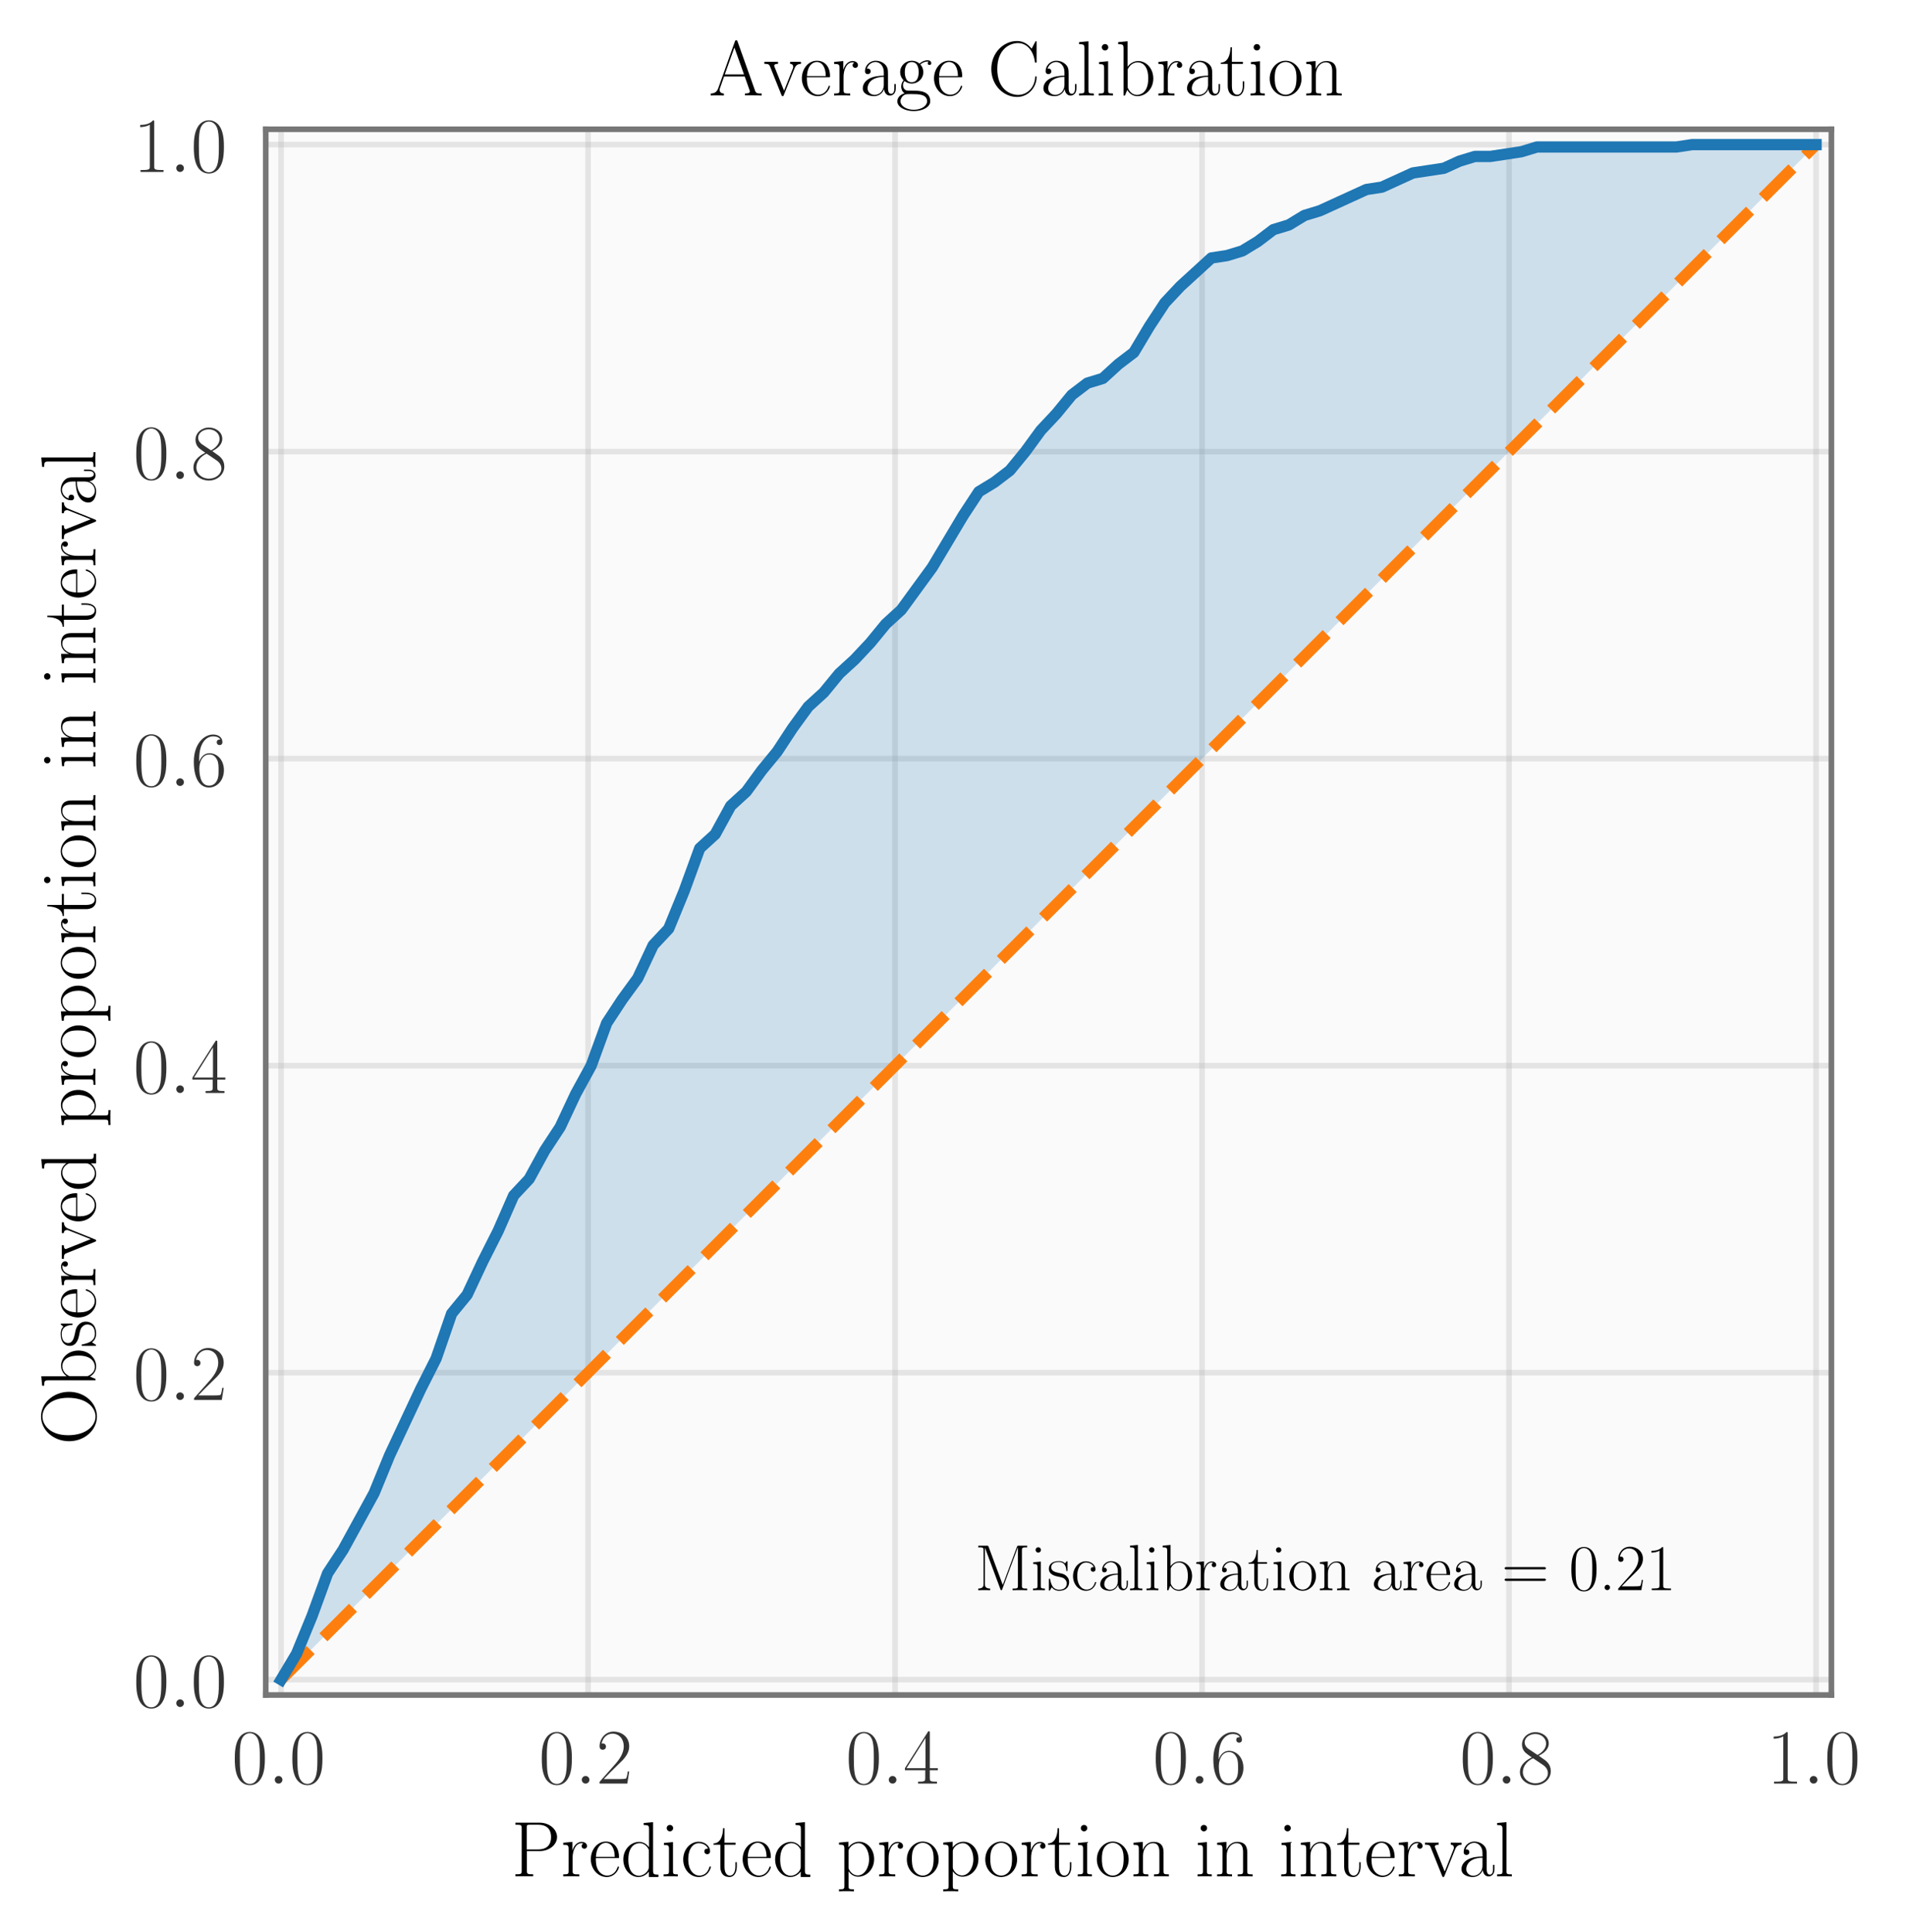 <?xml version="1.0" encoding="utf-8" standalone="no"?>
<!DOCTYPE svg PUBLIC "-//W3C//DTD SVG 1.1//EN"
  "http://www.w3.org/Graphics/SVG/1.1/DTD/svg11.dtd">
<!-- Created with matplotlib (https://matplotlib.org/) -->
<svg height="342.082pt" version="1.1" viewBox="0 0 337.456 342.082" width="337.456pt" xmlns="http://www.w3.org/2000/svg" xmlns:xlink="http://www.w3.org/1999/xlink">
 <defs>
  <style type="text/css">*{stroke-linecap:butt;stroke-linejoin:round;}</style>
 </defs>
 <g id="figure_1">
  <g id="patch_1">
   <path d="M 0 342.082 
L 337.456 342.082 
L 337.456 0 
L 0 0 
z
" style="fill:#ffffff;"/>
  </g>
  <g id="axes_1">
   <g id="patch_2">
    <path d="M 47.048 300.086 
L 324.248 300.086 
L 324.248 22.886 
L 47.048 22.886 
z
" style="fill:#fafafa;"/>
   </g>
   <g id="matplotlib.axis_1">
    <g id="xtick_1">
     <g id="line2d_1">
      <path clip-path="url(#p8536f4f08e)" d="M 49.766 300.086 
L 49.766 22.886 
" style="fill:none;stroke:#b0b0b0;stroke-linecap:square;stroke-opacity:0.3;"/>
     </g>
     <g id="line2d_2"/>
     <g id="text_1">
      <!-- $\mathdefault{0.0}$ -->
      <g style="fill:#333333;" transform="translate(41.041 315.772)scale(0.14 -0.14)">
       <defs>
        <path d="M 42 31.641 
C 42 37.75 41.906 48.125 37.703 56.109 
C 34 63.109 28.094 65.594 22.906 65.594 
C 18.094 65.594 12 63.406 8.203 56.203 
C 4.203 48.719 3.797 39.438 3.797 31.641 
C 3.797 25.953 3.906 17.281 7 9.672 
C 11.297 -0.609 19 -2 22.906 -2 
C 27.5 -2 34.5 -0.109 38.594 9.375 
C 41.594 16.281 42 24.359 42 31.641 
z
M 22.906 -0.406 
C 16.5 -0.406 12.703 5.078 11.297 12.688 
C 10.203 18.562 10.203 27.156 10.203 32.75 
C 10.203 40.438 10.203 46.828 11.5 52.922 
C 13.406 61.391 19 64 22.906 64 
C 27 64 32.297 61.297 34.203 53.125 
C 35.5 47.438 35.594 40.734 35.594 32.75 
C 35.594 26.25 35.594 18.266 34.406 12.375 
C 32.297 1.484 26.406 -0.406 22.906 -0.406 
z
" id="CMR17-48"/>
        <path d="M 18.406 4.797 
C 18.406 7.688 16 9.672 13.594 9.672 
C 10.703 9.672 8.703 7.281 8.703 4.891 
C 8.703 2 11.094 0 13.5 0 
C 16.406 0 18.406 2.391 18.406 4.797 
z
" id="CMMI12-58"/>
       </defs>
       <use transform="scale(0.996)" xlink:href="#CMR17-48"/>
       <use transform="translate(45.69 0)scale(0.996)" xlink:href="#CMMI12-58"/>
       <use transform="translate(72.788 0)scale(0.996)" xlink:href="#CMR17-48"/>
      </g>
     </g>
    </g>
    <g id="xtick_2">
     <g id="line2d_3">
      <path clip-path="url(#p8536f4f08e)" d="M 104.119 300.086 
L 104.119 22.886 
" style="fill:none;stroke:#b0b0b0;stroke-linecap:square;stroke-opacity:0.3;"/>
     </g>
     <g id="line2d_4"/>
     <g id="text_2">
      <!-- $\mathdefault{0.2}$ -->
      <g style="fill:#333333;" transform="translate(95.394 315.772)scale(0.14 -0.14)">
       <defs>
        <path d="M 41.703 15.453 
L 39.906 15.453 
C 38.906 8.375 38.094 7.172 37.703 6.562 
C 37.203 5.766 30 5.766 28.594 5.766 
L 9.406 5.766 
C 13 9.672 20 16.75 28.5 24.953 
C 34.594 30.734 41.703 37.531 41.703 47.422 
C 41.703 59.219 32.297 66 21.797 66 
C 10.797 66 4.094 56.312 4.094 47.344 
C 4.094 43.438 7 42.938 8.203 42.938 
C 9.203 42.938 12.203 43.547 12.203 47.031 
C 12.203 50.109 9.594 51 8.203 51 
C 7.594 51 7 50.906 6.594 50.703 
C 8.5 59.219 14.297 63.406 20.406 63.406 
C 29.094 63.406 34.797 56.516 34.797 47.422 
C 34.797 38.734 29.703 31.25 24 24.75 
L 4.094 2.281 
L 4.094 0 
L 39.297 0 
z
" id="CMR17-50"/>
       </defs>
       <use transform="scale(0.996)" xlink:href="#CMR17-48"/>
       <use transform="translate(45.69 0)scale(0.996)" xlink:href="#CMMI12-58"/>
       <use transform="translate(72.788 0)scale(0.996)" xlink:href="#CMR17-50"/>
      </g>
     </g>
    </g>
    <g id="xtick_3">
     <g id="line2d_5">
      <path clip-path="url(#p8536f4f08e)" d="M 158.472 300.086 
L 158.472 22.886 
" style="fill:none;stroke:#b0b0b0;stroke-linecap:square;stroke-opacity:0.3;"/>
     </g>
     <g id="line2d_6"/>
     <g id="text_3">
      <!-- $\mathdefault{0.4}$ -->
      <g style="fill:#333333;" transform="translate(149.747 315.772)scale(0.14 -0.14)">
       <defs>
        <path d="M 33.594 64.406 
C 33.594 66.5 33.5 66.5 31.703 66.5 
L 2 19.594 
L 2 17 
L 27.797 17 
L 27.797 7.141 
C 27.797 3.5 27.594 2.5 20.594 2.5 
L 18.703 2.5 
L 18.703 0 
C 21.906 0 27.297 0 30.703 0 
C 34.094 0 39.5 0 42.703 0 
L 42.703 2.5 
L 40.797 2.5 
C 33.797 2.5 33.594 3.5 33.594 7.141 
L 33.594 17 
L 43.797 17 
L 43.797 19.594 
L 33.594 19.594 
z
M 28.094 57.859 
L 28.094 19.594 
L 4 19.594 
z
" id="CMR17-52"/>
       </defs>
       <use transform="scale(0.996)" xlink:href="#CMR17-48"/>
       <use transform="translate(45.69 0)scale(0.996)" xlink:href="#CMMI12-58"/>
       <use transform="translate(72.788 0)scale(0.996)" xlink:href="#CMR17-52"/>
      </g>
     </g>
    </g>
    <g id="xtick_4">
     <g id="line2d_7">
      <path clip-path="url(#p8536f4f08e)" d="M 212.825 300.086 
L 212.825 22.886 
" style="fill:none;stroke:#b0b0b0;stroke-linecap:square;stroke-opacity:0.3;"/>
     </g>
     <g id="line2d_8"/>
     <g id="text_4">
      <!-- $\mathdefault{0.6}$ -->
      <g style="fill:#333333;" transform="translate(204.1 315.772)scale(0.14 -0.14)">
       <defs>
        <path d="M 10.594 34 
C 10.594 57.656 21.797 63 28.297 63 
C 30.406 63 35.5 62.641 37.5 59 
C 35.906 59 32.906 59 32.906 55.516 
C 32.906 52.828 35.094 51.922 36.5 51.922 
C 37.406 51.922 40.094 52.312 40.094 55.625 
C 40.094 61.781 35.094 65.297 28.203 65.297 
C 16.297 65.297 3.797 52.969 3.797 31 
C 3.797 3.953 15.094 -2 23.094 -2 
C 32.797 -2 42 6.672 42 20.047 
C 42 32.516 33.906 41.594 23.703 41.594 
C 17.594 41.594 13.094 37.609 10.594 30.625 
z
M 23.094 0.391 
C 10.797 0.391 10.797 18.75 10.797 22.438 
C 10.797 29.625 14.203 40 23.5 40 
C 25.203 40 30.094 40 33.406 33.125 
C 35.203 29.219 35.203 25.141 35.203 20.141 
C 35.203 14.75 35.203 10.781 33.094 6.781 
C 30.906 2.672 27.703 0.391 23.094 0.391 
z
" id="CMR17-54"/>
       </defs>
       <use transform="scale(0.996)" xlink:href="#CMR17-48"/>
       <use transform="translate(45.69 0)scale(0.996)" xlink:href="#CMMI12-58"/>
       <use transform="translate(72.788 0)scale(0.996)" xlink:href="#CMR17-54"/>
      </g>
     </g>
    </g>
    <g id="xtick_5">
     <g id="line2d_9">
      <path clip-path="url(#p8536f4f08e)" d="M 267.178 300.086 
L 267.178 22.886 
" style="fill:none;stroke:#b0b0b0;stroke-linecap:square;stroke-opacity:0.3;"/>
     </g>
     <g id="line2d_10"/>
     <g id="text_5">
      <!-- $\mathdefault{0.8}$ -->
      <g style="fill:#333333;" transform="translate(258.453 315.772)scale(0.14 -0.14)">
       <defs>
        <path d="M 27.203 35.375 
C 33.5 38.547 39.906 43.328 39.906 50.984 
C 39.906 60.016 31.094 65.297 23 65.297 
C 13.906 65.297 5.906 58.734 5.906 49.688 
C 5.906 47.203 6.5 42.922 10.406 39.141 
C 11.406 38.156 15.594 35.172 18.297 33.281 
C 13.797 30.984 3.297 25.531 3.297 14.594 
C 3.297 4.359 13.094 -2 22.797 -2 
C 33.5 -2 42.5 5.656 42.5 15.781 
C 42.5 24.844 36.406 29.016 32.406 31.703 
z
M 14.094 44.094 
C 13.297 44.594 9.297 47.672 9.297 52.359 
C 9.297 58.422 15.594 63 22.797 63 
C 30.703 63 36.5 57.438 36.5 50.969 
C 36.5 41.703 26.094 36.422 25.594 36.422 
C 25.5 36.422 25.406 36.422 24.594 37.031 
z
M 32.5 23.734 
C 34 22.641 38.797 19.375 38.797 13.297 
C 38.797 5.953 31.406 0.391 23 0.391 
C 13.906 0.391 7 6.844 7 14.688 
C 7 22.547 13.094 29.094 20 32.188 
z
" id="CMR17-56"/>
       </defs>
       <use transform="scale(0.996)" xlink:href="#CMR17-48"/>
       <use transform="translate(45.69 0)scale(0.996)" xlink:href="#CMMI12-58"/>
       <use transform="translate(72.788 0)scale(0.996)" xlink:href="#CMR17-56"/>
      </g>
     </g>
    </g>
    <g id="xtick_6">
     <g id="line2d_11">
      <path clip-path="url(#p8536f4f08e)" d="M 321.531 300.086 
L 321.531 22.886 
" style="fill:none;stroke:#b0b0b0;stroke-linecap:square;stroke-opacity:0.3;"/>
     </g>
     <g id="line2d_12"/>
     <g id="text_6">
      <!-- $\mathdefault{1.0}$ -->
      <g style="fill:#333333;" transform="translate(312.806 315.772)scale(0.14 -0.14)">
       <defs>
        <path d="M 26.594 63.406 
C 26.594 65.5 26.5 65.5 25.094 65.5 
C 21.203 61.188 15.297 59.797 9.703 59.797 
C 9.406 59.797 8.906 59.797 8.797 59.5 
C 8.703 59.297 8.703 59.094 8.703 57 
C 11.797 57 17 57.594 21 59.984 
L 21 7.203 
C 21 3.688 20.797 2.5 12.203 2.5 
L 9.203 2.5 
L 9.203 0 
C 14 0 19 0 23.797 0 
C 28.594 0 33.594 0 38.406 0 
L 38.406 2.5 
L 35.406 2.5 
C 26.797 2.5 26.594 3.594 26.594 7.156 
z
" id="CMR17-49"/>
       </defs>
       <use transform="scale(0.996)" xlink:href="#CMR17-49"/>
       <use transform="translate(45.69 0)scale(0.996)" xlink:href="#CMMI12-58"/>
       <use transform="translate(72.788 0)scale(0.996)" xlink:href="#CMR17-48"/>
      </g>
     </g>
    </g>
    <g id="text_7">
     <!-- Predicted proportion in interval -->
     <g transform="translate(90.525 332.17)scale(0.14 -0.14)">
      <defs>
       <path d="M 19.797 31.906 
L 35.797 31.906 
C 48.703 31.906 58.094 40.281 58.094 49.75 
C 58.094 59.234 48.906 68 35.797 68 
L 5.203 68 
L 5.203 65.406 
C 12.094 65.406 13.203 65.406 13.203 60.922 
L 13.203 6.969 
C 13.203 2.5 12.094 2.5 5.203 2.5 
L 5.203 0 
C 8.094 0 13.406 0 16.5 0 
C 19.594 0 24.906 0 27.797 0 
L 27.797 2.5 
C 20.906 2.5 19.797 2.5 19.797 6.969 
z
M 19.594 34 
L 19.594 61.531 
C 19.594 64.922 19.797 65.406 23.797 65.406 
L 33.906 65.406 
C 46.797 65.406 50.5 58.031 50.5 49.75 
C 50.5 40.688 46.094 34 33.906 34 
z
" id="CMR17-80"/>
       <path d="M 15 23.391 
C 15 33 19.094 42 26.594 42 
C 27.297 42 28 41.906 28.703 41.594 
C 28.703 41.594 26.5 40.891 26.5 38.312 
C 26.5 35.906 28.406 34.906 29.906 34.906 
C 31.094 34.906 33.297 35.609 33.297 38.406 
C 33.297 41.609 30.094 43.594 26.703 43.594 
C 19.094 43.594 15.797 36.203 14.797 32.703 
L 14.703 32.703 
L 14.703 43.594 
L 3.094 42.5 
L 3.094 39.906 
C 9 39.906 9.906 39.297 9.906 34.5 
L 9.906 6.688 
C 9.906 2.875 9.5 2.391 3.094 2.391 
L 3.094 -0.203 
C 5.5 0 10.094 0 12.703 0 
C 15.594 0 20.703 0 23.406 -0.203 
L 23.406 2.391 
C 16.203 2.391 15 2.391 15 6.875 
z
" id="CMR17-114"/>
       <path d="M 38.094 23 
C 38.5 23.406 38.5 23.609 38.5 24.625 
C 38.5 34.969 33.094 44 21.703 44 
C 11.094 44 2.703 33.891 2.703 21.609 
C 2.703 8.609 12.203 -1 22.797 -1 
C 34 -1 38.406 9.484 38.406 11.562 
C 38.406 12.25 37.797 12.25 37.594 12.25 
C 36.906 12.25 36.797 12.047 36.406 10.875 
C 34.203 4.141 28.703 0.797 23.5 0.797 
C 19.203 0.797 14.906 3.172 12.203 7.5 
C 9.094 12.547 9.094 18.375 9.094 23 
z
M 9.203 24.5 
C 9.906 39.141 17.594 42.406 21.594 42.406 
C 28.406 42.406 33 35.891 33.094 24.5 
z
" id="CMR17-101"/>
       <path d="M 29.203 67.594 
L 29.203 65 
C 35.094 65 36 64.406 36 59.688 
L 36 36.641 
C 35.594 37.141 31.5 43.594 23.406 43.594 
C 13.203 43.594 3.297 34.5 3.297 21.312 
C 3.297 8.203 12.594 -1 22.406 -1 
C 30.906 -1 35.297 5.266 35.797 5.938 
L 35.797 -0.984 
L 47.906 -0.984 
L 47.906 2 
C 42 2 41.094 2.594 41.094 7.391 
L 41.094 68.688 
z
M 35.797 11.797 
C 35.797 8.797 34 6.094 31.703 4.094 
C 28.297 1.094 24.906 0.594 23 0.594 
C 20.094 0.594 9.703 2.094 9.703 21.188 
C 9.703 40.812 21.297 42 23.906 42 
C 28.5 42 32.203 39.406 34.5 35.797 
C 35.797 33.703 35.797 33.406 35.797 31.609 
z
" id="CMR17-100"/>
       <path d="M 15.5 61.078 
C 15.5 63.266 13.703 65.156 11.406 65.156 
C 9.203 65.156 7.297 63.375 7.297 61.078 
C 7.297 58.891 9.094 57 11.406 57 
C 13.594 57 15.5 58.797 15.5 61.078 
z
M 3.797 42.281 
L 3.797 39.703 
C 9.406 39.703 10.203 39.094 10.203 34.328 
L 10.203 6.672 
C 10.203 2.875 9.797 2.391 3.406 2.391 
L 3.406 -0.203 
C 5.797 0 10.094 0 12.594 0 
C 15 0 19.094 0 21.406 -0.203 
L 21.406 2.391 
C 15.5 2.391 15.297 2.984 15.297 6.562 
L 15.297 43.375 
z
" id="CMR17-105"/>
       <path d="M 34.906 35 
C 33 35 30.203 35 30.203 31.516 
C 30.203 28.719 32.5 27.922 33.797 27.922 
C 34.5 27.922 37.406 28.234 37.406 31.625 
C 37.406 38.547 30.594 43.797 22.906 43.797 
C 12.297 43.797 3.297 34.031 3.297 21.297 
C 3.297 8.062 12.703 -1 22.906 -1 
C 35.297 -1 38.406 10.578 38.406 11.688 
C 38.406 12.094 38.297 12.391 37.594 12.391 
C 36.906 12.391 36.797 12.297 36.406 10.984 
C 33.797 2.812 28.094 0.797 23.797 0.797 
C 17.406 0.797 9.703 6.672 9.703 21.391 
C 9.703 36.531 17.094 42 23 42 
C 26.906 42 32.703 40.203 34.906 35 
z
" id="CMR17-99"/>
       <path d="M 15.094 40 
L 29.094 40 
L 29.094 42.578 
L 15.094 42.578 
L 15.094 61 
L 13.297 61 
C 13.094 50.703 9.594 41.688 1.094 41.688 
L 1.094 40 
L 9.797 40 
L 9.797 12.047 
C 9.797 10.156 9.797 -1 21.406 -1 
C 27.297 -1 30.703 4.781 30.703 12.141 
L 30.703 17.812 
L 28.906 17.812 
L 28.906 12.234 
C 28.906 5.375 26.203 0.797 22 0.797 
C 19.094 0.797 15.094 2.781 15.094 11.844 
z
" id="CMR17-116"/>
       <path d="M 22 -16.609 
C 15.594 -16.609 15.203 -16.203 15.203 -12.328 
L 15.203 6.281 
C 18.094 2.094 22.297 -0.594 27.594 -0.594 
C 37.594 -0.594 47.703 8.172 47.703 21.688 
C 47.703 34.234 39 43.781 28.703 43.781 
C 22.703 43.781 17.797 40.5 15 36.531 
L 15 43.781 
L 3.094 42.688 
L 3.094 40.109 
C 9 40.109 9.906 39.5 9.906 34.734 
L 9.906 -12.328 
C 9.906 -16.109 9.5 -16.609 3.094 -16.609 
L 3.094 -19.188 
C 5.5 -19 9.906 -19 12.5 -19 
C 15.094 -19 19.594 -19 22 -19.188 
z
M 15.203 31.438 
C 15.203 32.844 15.203 34.922 19.094 38.609 
C 19.594 39.016 23 42 28 42 
C 35.297 42 41.297 32.938 41.297 21.594 
C 41.297 10.25 34.906 1 27 1 
C 23.406 1 19.5 2.688 16.5 7.375 
C 15.203 9.562 15.203 10.156 15.203 11.75 
z
" id="CMR17-112"/>
       <path d="M 43.094 21.188 
C 43.094 34 33.797 44 22.906 44 
C 12 44 2.703 34 2.703 21.188 
C 2.703 8.609 12 -1 22.906 -1 
C 33.797 -1 43.094 8.609 43.094 21.188 
z
M 22.906 0.797 
C 18.203 0.797 14.203 3.594 11.906 7.5 
C 9.406 11.984 9.094 17.594 9.094 22 
C 9.094 26.203 9.297 31.406 11.906 35.906 
C 13.906 39.203 17.797 42.406 22.906 42.406 
C 27.406 42.406 31.203 39.906 33.594 36.406 
C 36.703 31.703 36.703 25.109 36.703 22 
C 36.703 18.094 36.5 12.109 33.797 7.297 
C 31 2.703 26.703 0.797 22.906 0.797 
z
" id="CMR17-111"/>
       <path d="M 41.5 30.203 
C 41.5 35.297 40.5 43.594 28.703 43.594 
C 20.797 43.594 16.703 37.5 15.203 33.5 
L 15.094 33.5 
L 15.094 43.594 
L 3.297 42.5 
L 3.297 39.906 
C 9.203 39.906 10.094 39.297 10.094 34.5 
L 10.094 6.688 
C 10.094 2.875 9.703 2.391 3.297 2.391 
L 3.297 -0.203 
C 5.703 0 10.094 0 12.703 0 
C 15.297 0 19.797 0 22.203 -0.203 
L 22.203 2.391 
C 15.797 2.391 15.406 2.781 15.406 6.688 
L 15.406 25.906 
C 15.406 35.109 21 42 28 42 
C 35.406 42 36.203 35.406 36.203 30.594 
L 36.203 6.688 
C 36.203 2.875 35.797 2.391 29.406 2.391 
L 29.406 -0.203 
C 31.797 0 36.203 0 38.797 0 
C 41.406 0 45.906 0 48.297 -0.203 
L 48.297 2.391 
C 41.906 2.391 41.5 2.781 41.5 6.688 
z
" id="CMR17-110"/>
       <path d="M 39.094 33.797 
C 40 36 41.594 40 47.406 40 
L 47.406 42.594 
C 45.5 42.594 43 42.594 41.094 42.594 
C 39 42.594 35.703 42.594 33.703 42.688 
L 33.703 40.094 
C 36.203 39.891 37.594 38.703 37.594 36.109 
C 37.594 35.203 37.594 35 37 33.609 
L 26 5.891 
L 14.094 35.719 
C 13.5 37.016 13.5 37.203 13.5 37.609 
C 13.5 40 16.797 40 18.297 40 
L 18.297 42.688 
C 15.906 42.594 11.5 42.594 9 42.594 
C 6.297 42.594 3.203 42.594 1 42.688 
L 1 40 
C 4.797 40 6.906 40 8.094 36.906 
L 22.594 0.688 
C 23.203 -0.797 23.297 -1 24.203 -1 
C 25.094 -1 25.203 -0.797 25.797 0.688 
z
" id="CMR17-118"/>
       <path d="M 36 25.828 
C 36 32.375 36 35.844 31.797 39.734 
C 28.094 43 23.797 44 20.406 44 
C 12.5 44 6.797 37.609 6.797 30.797 
C 6.797 27 9.797 27 10.406 27 
C 11.703 27 14 27.781 14 30.531 
C 14 33 12.094 34.078 10.406 34.078 
C 10 34.078 9.5 33.969 9.203 33.875 
C 11.297 40.5 16.703 42.406 20.203 42.406 
C 25.203 42.406 30.703 37.953 30.703 29.453 
L 30.703 25 
C 24.797 25 17.703 24.203 12.094 21.203 
C 5.797 17.703 4 12.703 4 8.906 
C 4 1.203 13 -1 18.297 -1 
C 23.797 -1 28.906 2.172 31.094 7.984 
C 31.297 3.641 34.094 -0.281 38.5 -0.281 
C 40.594 -0.281 45.906 1.094 45.906 8.859 
L 45.906 14.375 
L 44.094 14.375 
L 44.094 8.781 
C 44.094 2.781 41.406 2 40.094 2 
C 36 2 36 7.156 36 11.531 
z
M 30.703 13.594 
C 30.703 4.953 24.5 0.594 19 0.594 
C 14 0.594 10.094 4.297 10.094 8.906 
C 10.094 11.891 11.406 17.188 17.203 20.391 
C 22 23.094 27.5 23.5 30.703 23.5 
z
" id="CMR17-97"/>
       <path d="M 15.297 68.688 
L 3.406 67.594 
L 3.406 65 
C 9.297 65 10.203 64.406 10.203 59.641 
L 10.203 6.656 
C 10.203 2.875 9.797 2.391 3.406 2.391 
L 3.406 -0.203 
C 5.797 0 10.203 0 12.703 0 
C 15.297 0 19.703 0 22.094 -0.203 
L 22.094 2.391 
C 15.703 2.391 15.297 2.781 15.297 6.656 
z
" id="CMR17-108"/>
      </defs>
      <use transform="scale(0.996)" xlink:href="#CMR17-80"/>
      <use transform="translate(62.586 0)scale(0.996)" xlink:href="#CMR17-114"/>
      <use transform="translate(97.867 0)scale(0.996)" xlink:href="#CMR17-101"/>
      <use transform="translate(138.353 0)scale(0.996)" xlink:href="#CMR17-100"/>
      <use transform="translate(189.248 0)scale(0.996)" xlink:href="#CMR17-105"/>
      <use transform="translate(214.119 0)scale(0.996)" xlink:href="#CMR17-99"/>
      <use transform="translate(254.605 0)scale(0.996)" xlink:href="#CMR17-116"/>
      <use transform="translate(289.886 0)scale(0.996)" xlink:href="#CMR17-101"/>
      <use transform="translate(330.371 0)scale(0.996)" xlink:href="#CMR17-100"/>
      <use transform="translate(411.343 0)scale(0.996)" xlink:href="#CMR17-112"/>
      <use transform="translate(462.238 0)scale(0.996)" xlink:href="#CMR17-114"/>
      <use transform="translate(497.519 0)scale(0.996)" xlink:href="#CMR17-111"/>
      <use transform="translate(543.209 0)scale(0.996)" xlink:href="#CMR17-112"/>
      <use transform="translate(596.707 0)scale(0.996)" xlink:href="#CMR17-111"/>
      <use transform="translate(642.397 0)scale(0.996)" xlink:href="#CMR17-114"/>
      <use transform="translate(677.678 0)scale(0.996)" xlink:href="#CMR17-116"/>
      <use transform="translate(712.959 0)scale(0.996)" xlink:href="#CMR17-105"/>
      <use transform="translate(737.83 0)scale(0.996)" xlink:href="#CMR17-111"/>
      <use transform="translate(783.521 0)scale(0.996)" xlink:href="#CMR17-110"/>
      <use transform="translate(864.492 0)scale(0.996)" xlink:href="#CMR17-105"/>
      <use transform="translate(889.363 0)scale(0.996)" xlink:href="#CMR17-110"/>
      <use transform="translate(970.334 0)scale(0.996)" xlink:href="#CMR17-105"/>
      <use transform="translate(995.205 0)scale(0.996)" xlink:href="#CMR17-110"/>
      <use transform="translate(1043.498 0)scale(0.996)" xlink:href="#CMR17-116"/>
      <use transform="translate(1078.779 0)scale(0.996)" xlink:href="#CMR17-101"/>
      <use transform="translate(1119.265 0)scale(0.996)" xlink:href="#CMR17-114"/>
      <use transform="translate(1154.545 0)scale(0.996)" xlink:href="#CMR17-118"/>
      <use transform="translate(1197.634 0)scale(0.996)" xlink:href="#CMR17-97"/>
      <use transform="translate(1243.324 0)scale(0.996)" xlink:href="#CMR17-108"/>
     </g>
    </g>
   </g>
   <g id="matplotlib.axis_2">
    <g id="ytick_1">
     <g id="line2d_13">
      <path clip-path="url(#p8536f4f08e)" d="M 47.048 297.368 
L 324.248 297.368 
" style="fill:none;stroke:#b0b0b0;stroke-linecap:square;stroke-opacity:0.3;"/>
     </g>
     <g id="line2d_14"/>
     <g id="text_8">
      <!-- $\mathdefault{0.0}$ -->
      <g style="fill:#333333;" transform="translate(23.598 302.211)scale(0.14 -0.14)">
       <use transform="scale(0.996)" xlink:href="#CMR17-48"/>
       <use transform="translate(45.69 0)scale(0.996)" xlink:href="#CMMI12-58"/>
       <use transform="translate(72.788 0)scale(0.996)" xlink:href="#CMR17-48"/>
      </g>
     </g>
    </g>
    <g id="ytick_2">
     <g id="line2d_15">
      <path clip-path="url(#p8536f4f08e)" d="M 47.048 243.015 
L 324.248 243.015 
" style="fill:none;stroke:#b0b0b0;stroke-linecap:square;stroke-opacity:0.3;"/>
     </g>
     <g id="line2d_16"/>
     <g id="text_9">
      <!-- $\mathdefault{0.2}$ -->
      <g style="fill:#333333;" transform="translate(23.598 247.858)scale(0.14 -0.14)">
       <use transform="scale(0.996)" xlink:href="#CMR17-48"/>
       <use transform="translate(45.69 0)scale(0.996)" xlink:href="#CMMI12-58"/>
       <use transform="translate(72.788 0)scale(0.996)" xlink:href="#CMR17-50"/>
      </g>
     </g>
    </g>
    <g id="ytick_3">
     <g id="line2d_17">
      <path clip-path="url(#p8536f4f08e)" d="M 47.048 188.662 
L 324.248 188.662 
" style="fill:none;stroke:#b0b0b0;stroke-linecap:square;stroke-opacity:0.3;"/>
     </g>
     <g id="line2d_18"/>
     <g id="text_10">
      <!-- $\mathdefault{0.4}$ -->
      <g style="fill:#333333;" transform="translate(23.598 193.505)scale(0.14 -0.14)">
       <use transform="scale(0.996)" xlink:href="#CMR17-48"/>
       <use transform="translate(45.69 0)scale(0.996)" xlink:href="#CMMI12-58"/>
       <use transform="translate(72.788 0)scale(0.996)" xlink:href="#CMR17-52"/>
      </g>
     </g>
    </g>
    <g id="ytick_4">
     <g id="line2d_19">
      <path clip-path="url(#p8536f4f08e)" d="M 47.048 134.309 
L 324.248 134.309 
" style="fill:none;stroke:#b0b0b0;stroke-linecap:square;stroke-opacity:0.3;"/>
     </g>
     <g id="line2d_20"/>
     <g id="text_11">
      <!-- $\mathdefault{0.6}$ -->
      <g style="fill:#333333;" transform="translate(23.598 139.152)scale(0.14 -0.14)">
       <use transform="scale(0.996)" xlink:href="#CMR17-48"/>
       <use transform="translate(45.69 0)scale(0.996)" xlink:href="#CMMI12-58"/>
       <use transform="translate(72.788 0)scale(0.996)" xlink:href="#CMR17-54"/>
      </g>
     </g>
    </g>
    <g id="ytick_5">
     <g id="line2d_21">
      <path clip-path="url(#p8536f4f08e)" d="M 47.048 79.956 
L 324.248 79.956 
" style="fill:none;stroke:#b0b0b0;stroke-linecap:square;stroke-opacity:0.3;"/>
     </g>
     <g id="line2d_22"/>
     <g id="text_12">
      <!-- $\mathdefault{0.8}$ -->
      <g style="fill:#333333;" transform="translate(23.598 84.799)scale(0.14 -0.14)">
       <use transform="scale(0.996)" xlink:href="#CMR17-48"/>
       <use transform="translate(45.69 0)scale(0.996)" xlink:href="#CMMI12-58"/>
       <use transform="translate(72.788 0)scale(0.996)" xlink:href="#CMR17-56"/>
      </g>
     </g>
    </g>
    <g id="ytick_6">
     <g id="line2d_23">
      <path clip-path="url(#p8536f4f08e)" d="M 47.048 25.604 
L 324.248 25.604 
" style="fill:none;stroke:#b0b0b0;stroke-linecap:square;stroke-opacity:0.3;"/>
     </g>
     <g id="line2d_24"/>
     <g id="text_13">
      <!-- $\mathdefault{1.0}$ -->
      <g style="fill:#333333;" transform="translate(23.598 30.446)scale(0.14 -0.14)">
       <use transform="scale(0.996)" xlink:href="#CMR17-49"/>
       <use transform="translate(45.69 0)scale(0.996)" xlink:href="#CMMI12-58"/>
       <use transform="translate(72.788 0)scale(0.996)" xlink:href="#CMR17-48"/>
      </g>
     </g>
    </g>
    <g id="text_14">
     <!-- Observed proportion in interval -->
     <g transform="translate(16.886 255.795)rotate(-90)scale(0.14 -0.14)">
      <defs>
       <path d="M 67.297 33.359 
C 67.297 53.703 52.594 69 36 69 
C 19 69 4.594 53.5 4.594 33.359 
C 4.594 13.203 19.203 -2 35.906 -2 
C 53 -2 67.297 13.5 67.297 33.359 
z
M 36 -0.203 
C 24.594 -0.203 12.203 11.109 12.203 34.641 
C 12.203 58.062 25.797 67.203 35.906 67.203 
C 46.5 67.203 59.703 57.781 59.703 34.641 
C 59.703 10.719 47 -0.203 36 -0.203 
z
" id="CMR17-79"/>
       <path d="M 15 68.688 
L 3.094 67.594 
L 3.094 65 
C 9 65 9.906 64.406 9.906 59.641 
L 9.906 -0.203 
L 11.703 -0.203 
L 14.594 6.891 
C 17.5 2.203 21.797 -1 27.594 -1 
C 37.594 -1 47.703 7.812 47.703 21.406 
C 47.703 34.188 38.703 43.594 28.594 43.594 
C 22.406 43.594 18 40.297 15 36.406 
z
M 15.203 31.312 
C 15.203 33.094 15.203 33.406 16.594 35.5 
C 20.5 41.516 26.094 42 28 42 
C 31 42 41.297 40.391 41.297 21.5 
C 41.297 1.688 29.5 0.594 27.094 0.594 
C 24 0.594 19.5 1.781 16.297 7.594 
C 15.203 9.5 15.203 9.703 15.203 11.484 
z
" id="CMR17-98"/>
       <path d="M 30.906 42.141 
C 30.906 43.953 30.797 44.047 30.203 44.047 
C 29.797 44.047 29.703 43.953 28.5 42.453 
C 28.203 42.047 27.297 41.031 27 40.641 
C 23.797 44.047 19.297 44.047 17.594 44.047 
C 6.5 44.047 2.5 38.234 2.5 32.438 
C 2.5 23.406 12.703 21.328 15.594 20.703 
C 21.906 19.422 24.094 19.016 26.203 17.203 
C 27.5 16.016 29.703 13.812 29.703 10.219 
C 29.703 6 27.297 0.594 18.094 0.594 
C 9.406 0.594 6.297 7.188 4.5 15.953 
C 4.203 17.344 4.203 17.453 3.406 17.453 
C 2.594 17.453 2.5 17.344 2.5 15.359 
L 2.5 0.984 
C 2.5 -0.797 2.594 -0.906 3.203 -0.906 
C 3.703 -0.906 3.797 -0.797 4.297 0 
C 4.906 0.891 6.406 3.297 7 4.312 
C 9 1.609 12.5 -1 18.094 -1 
C 28 -1 33.297 4.422 33.297 12.25 
C 33.297 17.375 30.594 20.078 29.297 21.281 
C 26.297 24.391 22.797 25.094 18.594 25.891 
C 13.094 27.109 6.094 28.516 6.094 34.641 
C 6.094 37.234 7.5 42.766 17.594 42.766 
C 28.297 42.766 28.906 32.719 29.094 29.5 
C 29.203 29 29.703 28.891 30 28.891 
C 30.906 28.891 30.906 29.203 30.906 30.906 
z
" id="CMR17-115"/>
      </defs>
      <use transform="scale(0.996)" xlink:href="#CMR17-79"/>
      <use transform="translate(71.715 0)scale(0.996)" xlink:href="#CMR17-98"/>
      <use transform="translate(122.61 0)scale(0.996)" xlink:href="#CMR17-115"/>
      <use transform="translate(158.411 0)scale(0.996)" xlink:href="#CMR17-101"/>
      <use transform="translate(198.897 0)scale(0.996)" xlink:href="#CMR17-114"/>
      <use transform="translate(234.178 0)scale(0.996)" xlink:href="#CMR17-118"/>
      <use transform="translate(279.868 0)scale(0.996)" xlink:href="#CMR17-101"/>
      <use transform="translate(320.354 0)scale(0.996)" xlink:href="#CMR17-100"/>
      <use transform="translate(401.325 0)scale(0.996)" xlink:href="#CMR17-112"/>
      <use transform="translate(452.221 0)scale(0.996)" xlink:href="#CMR17-114"/>
      <use transform="translate(487.502 0)scale(0.996)" xlink:href="#CMR17-111"/>
      <use transform="translate(533.192 0)scale(0.996)" xlink:href="#CMR17-112"/>
      <use transform="translate(586.69 0)scale(0.996)" xlink:href="#CMR17-111"/>
      <use transform="translate(632.38 0)scale(0.996)" xlink:href="#CMR17-114"/>
      <use transform="translate(667.661 0)scale(0.996)" xlink:href="#CMR17-116"/>
      <use transform="translate(702.942 0)scale(0.996)" xlink:href="#CMR17-105"/>
      <use transform="translate(727.813 0)scale(0.996)" xlink:href="#CMR17-111"/>
      <use transform="translate(773.503 0)scale(0.996)" xlink:href="#CMR17-110"/>
      <use transform="translate(854.475 0)scale(0.996)" xlink:href="#CMR17-105"/>
      <use transform="translate(879.346 0)scale(0.996)" xlink:href="#CMR17-110"/>
      <use transform="translate(960.317 0)scale(0.996)" xlink:href="#CMR17-105"/>
      <use transform="translate(985.188 0)scale(0.996)" xlink:href="#CMR17-110"/>
      <use transform="translate(1033.481 0)scale(0.996)" xlink:href="#CMR17-116"/>
      <use transform="translate(1068.762 0)scale(0.996)" xlink:href="#CMR17-101"/>
      <use transform="translate(1109.247 0)scale(0.996)" xlink:href="#CMR17-114"/>
      <use transform="translate(1144.528 0)scale(0.996)" xlink:href="#CMR17-118"/>
      <use transform="translate(1187.616 0)scale(0.996)" xlink:href="#CMR17-97"/>
      <use transform="translate(1233.307 0)scale(0.996)" xlink:href="#CMR17-108"/>
     </g>
    </g>
   </g>
   <g id="PolyCollection_1">
    <path clip-path="url(#p8536f4f08e)" d="M 49.766 297.368 
L 49.766 297.368 
L 52.511 294.623 
L 55.256 291.878 
L 58.001 289.133 
L 60.747 286.388 
L 63.492 283.643 
L 66.237 280.898 
L 68.982 278.153 
L 71.727 275.407 
L 74.472 272.662 
L 77.217 269.917 
L 79.962 267.172 
L 82.707 264.427 
L 85.452 261.682 
L 88.198 258.937 
L 90.943 256.192 
L 93.688 253.447 
L 96.433 250.702 
L 99.178 247.956 
L 101.923 245.211 
L 104.668 242.466 
L 107.413 239.721 
L 110.158 236.976 
L 112.903 234.231 
L 115.648 231.486 
L 118.394 228.741 
L 121.139 225.996 
L 123.884 223.251 
L 126.629 220.505 
L 129.374 217.76 
L 132.119 215.015 
L 134.864 212.27 
L 137.609 209.525 
L 140.354 206.78 
L 143.099 204.035 
L 145.845 201.29 
L 148.59 198.545 
L 151.335 195.8 
L 154.08 193.055 
L 156.825 190.309 
L 159.57 187.564 
L 162.315 184.819 
L 165.06 182.074 
L 167.805 179.329 
L 170.55 176.584 
L 173.296 173.839 
L 176.041 171.094 
L 178.786 168.349 
L 181.531 165.604 
L 184.276 162.858 
L 187.021 160.113 
L 189.766 157.368 
L 192.511 154.623 
L 195.256 151.878 
L 198.001 149.133 
L 200.747 146.388 
L 203.492 143.643 
L 206.237 140.898 
L 208.982 138.153 
L 211.727 135.407 
L 214.472 132.662 
L 217.217 129.917 
L 219.962 127.172 
L 222.707 124.427 
L 225.452 121.682 
L 228.198 118.937 
L 230.943 116.192 
L 233.688 113.447 
L 236.433 110.702 
L 239.178 107.956 
L 241.923 105.211 
L 244.668 102.466 
L 247.413 99.721 
L 250.158 96.976 
L 252.903 94.231 
L 255.648 91.486 
L 258.394 88.741 
L 261.139 85.996 
L 263.884 83.251 
L 266.629 80.505 
L 269.374 77.76 
L 272.119 75.015 
L 274.864 72.27 
L 277.609 69.525 
L 280.354 66.78 
L 283.099 64.035 
L 285.845 61.29 
L 288.59 58.545 
L 291.335 55.8 
L 294.08 53.055 
L 296.825 50.309 
L 299.57 47.564 
L 302.315 44.819 
L 305.06 42.074 
L 307.805 39.329 
L 310.55 36.584 
L 313.296 33.839 
L 316.041 31.094 
L 318.786 28.349 
L 321.531 25.604 
L 321.531 25.604 
L 321.531 25.604 
L 318.786 25.604 
L 316.041 25.604 
L 313.296 25.604 
L 310.55 25.604 
L 307.805 25.604 
L 305.06 25.604 
L 302.315 25.604 
L 299.57 25.604 
L 296.825 26.022 
L 294.08 26.022 
L 291.335 26.022 
L 288.59 26.022 
L 285.845 26.022 
L 283.099 26.022 
L 280.354 26.022 
L 277.609 26.022 
L 274.864 26.022 
L 272.119 26.022 
L 269.374 26.858 
L 266.629 27.276 
L 263.884 27.694 
L 261.139 27.694 
L 258.394 28.53 
L 255.648 29.785 
L 252.903 30.203 
L 250.158 30.621 
L 247.413 31.875 
L 244.668 33.129 
L 241.923 33.547 
L 239.178 34.802 
L 236.433 36.056 
L 233.688 37.31 
L 230.943 38.147 
L 228.198 39.819 
L 225.452 40.655 
L 222.707 42.746 
L 219.962 44.418 
L 217.217 45.254 
L 214.472 45.672 
L 211.727 48.181 
L 208.982 50.689 
L 206.237 53.616 
L 203.492 57.797 
L 200.747 62.396 
L 198.001 64.487 
L 195.256 66.995 
L 192.511 67.832 
L 189.766 69.922 
L 187.021 73.267 
L 184.276 76.194 
L 181.531 79.956 
L 178.786 83.301 
L 176.041 85.392 
L 173.296 87.064 
L 170.55 91.245 
L 167.805 95.844 
L 165.06 100.443 
L 162.315 104.206 
L 159.57 107.969 
L 156.825 110.478 
L 154.08 113.823 
L 151.335 116.749 
L 148.59 119.258 
L 145.845 122.603 
L 143.099 125.111 
L 140.354 128.874 
L 137.609 133.055 
L 134.864 136.4 
L 132.119 140.163 
L 129.374 142.671 
L 126.629 147.689 
L 123.884 150.197 
L 121.139 157.723 
L 118.394 164.413 
L 115.648 167.339 
L 112.903 173.193 
L 110.158 176.956 
L 107.413 181.137 
L 104.668 188.662 
L 101.923 193.68 
L 99.178 199.533 
L 96.433 203.714 
L 93.688 208.731 
L 90.943 211.658 
L 88.198 217.929 
L 85.452 223.365 
L 82.707 229.218 
L 79.962 232.563 
L 77.217 240.507 
L 74.472 245.942 
L 71.727 251.795 
L 68.982 257.649 
L 66.237 264.338 
L 63.492 269.356 
L 60.747 274.373 
L 58.001 278.554 
L 55.256 286.08 
L 52.511 292.769 
L 49.766 297.368 
z
" style="fill:#1f77b4;fill-opacity:0.2;"/>
   </g>
   <g id="line2d_25">
    <path clip-path="url(#p8536f4f08e)" d="M 49.766 297.368 
L 321.531 25.604 
" style="fill:none;stroke:#ff7f0e;stroke-dasharray:7.4,3.2;stroke-dashoffset:0;stroke-width:2;"/>
   </g>
   <g id="line2d_26">
    <path clip-path="url(#p8536f4f08e)" d="M 49.766 297.368 
L 52.511 292.769 
L 55.256 286.08 
L 58.001 278.554 
L 60.747 274.373 
L 63.492 269.356 
L 66.237 264.338 
L 68.982 257.649 
L 71.727 251.795 
L 74.472 245.942 
L 77.217 240.507 
L 79.962 232.563 
L 82.707 229.218 
L 85.452 223.365 
L 88.198 217.929 
L 90.943 211.658 
L 93.688 208.731 
L 96.433 203.714 
L 99.178 199.533 
L 101.923 193.68 
L 104.668 188.662 
L 107.413 181.137 
L 110.158 176.956 
L 112.903 173.193 
L 115.648 167.339 
L 118.394 164.413 
L 121.139 157.723 
L 123.884 150.197 
L 126.629 147.689 
L 129.374 142.671 
L 132.119 140.163 
L 134.864 136.4 
L 137.609 133.055 
L 140.354 128.874 
L 143.099 125.111 
L 145.845 122.603 
L 148.59 119.258 
L 151.335 116.749 
L 154.08 113.823 
L 156.825 110.478 
L 159.57 107.969 
L 162.315 104.206 
L 165.06 100.443 
L 167.805 95.844 
L 170.55 91.245 
L 173.296 87.064 
L 176.041 85.392 
L 178.786 83.301 
L 181.531 79.956 
L 184.276 76.194 
L 187.021 73.267 
L 189.766 69.922 
L 192.511 67.832 
L 195.256 66.995 
L 198.001 64.487 
L 200.747 62.396 
L 203.492 57.797 
L 206.237 53.616 
L 208.982 50.689 
L 211.727 48.181 
L 214.472 45.672 
L 217.217 45.254 
L 219.962 44.418 
L 222.707 42.746 
L 225.452 40.655 
L 228.198 39.819 
L 230.943 38.147 
L 233.688 37.31 
L 236.433 36.056 
L 239.178 34.802 
L 241.923 33.547 
L 244.668 33.129 
L 247.413 31.875 
L 250.158 30.621 
L 252.903 30.203 
L 255.648 29.785 
L 258.394 28.53 
L 261.139 27.694 
L 263.884 27.694 
L 266.629 27.276 
L 269.374 26.858 
L 272.119 26.022 
L 274.864 26.022 
L 277.609 26.022 
L 280.354 26.022 
L 283.099 26.022 
L 285.845 26.022 
L 288.59 26.022 
L 291.335 26.022 
L 294.08 26.022 
L 296.825 26.022 
L 299.57 25.604 
L 302.315 25.604 
L 305.06 25.604 
L 307.805 25.604 
L 310.55 25.604 
L 313.296 25.604 
L 316.041 25.604 
L 318.786 25.604 
L 321.531 25.604 
" style="fill:none;stroke:#1f77b4;stroke-linecap:square;stroke-width:2;"/>
   </g>
   <g id="patch_3">
    <path d="M 47.048 300.086 
L 47.048 22.886 
" style="fill:none;stroke:#777777;stroke-linecap:square;stroke-linejoin:miter;"/>
   </g>
   <g id="patch_4">
    <path d="M 324.248 300.086 
L 324.248 22.886 
" style="fill:none;stroke:#777777;stroke-linecap:square;stroke-linejoin:miter;"/>
   </g>
   <g id="patch_5">
    <path d="M 47.048 300.086 
L 324.248 300.086 
" style="fill:none;stroke:#777777;stroke-linecap:square;stroke-linejoin:miter;"/>
   </g>
   <g id="patch_6">
    <path d="M 47.048 22.886 
L 324.248 22.886 
" style="fill:none;stroke:#777777;stroke-linecap:square;stroke-linejoin:miter;"/>
   </g>
   <g id="text_15">
    <!-- Miscalibration area = 0.21 -->
    <g transform="translate(172.588 281.521)scale(0.117 -0.117)">
     <defs>
      <path d="M 20.906 66 
C 20.297 67.5 20.203 67.5 18.094 67.5 
L 5.297 67.5 
L 5.297 65 
C 12.203 65 13.297 65 13.297 60.547 
L 13.297 9.531 
C 13.297 7.047 13.297 2.391 5.297 2.391 
L 5.297 -0.203 
C 7.594 0 11.797 0 14.297 0 
C 16.797 0 21 0 23.297 -0.203 
L 23.297 2.391 
C 15.297 2.391 15.297 7.047 15.297 9.531 
L 15.297 64.609 
L 15.406 64.609 
L 38.906 1.391 
C 39.297 0.391 39.5 -0.203 40.297 -0.203 
C 41.094 -0.203 41.297 0.391 41.703 1.391 
L 65.406 65.094 
L 65.5 65.094 
L 65.5 6.844 
C 65.5 2.391 64.406 2.391 57.5 2.391 
L 57.5 -0.203 
C 60.203 0 65.594 0 68.5 0 
C 71.406 0 76.906 0 79.594 -0.203 
L 79.594 2.391 
C 72.703 2.391 71.594 2.391 71.594 6.844 
L 71.594 60.547 
C 71.594 65 72.703 65 79.594 65 
L 79.594 67.5 
L 66.906 67.5 
C 64.797 67.5 64.703 67.406 64.094 65.906 
L 42.5 7.844 
z
" id="CMR17-77"/>
      <path d="M 64.297 31.516 
C 65.797 31.516 67.297 31.516 67.297 33.203 
C 67.297 35 65.594 35 63.906 35 
L 8 35 
C 6.297 35 4.594 35 4.594 33.203 
C 4.594 31.516 6.094 31.516 7.594 31.516 
z
M 63.906 14 
C 65.594 14 67.297 14 67.297 15.797 
C 67.297 17.484 65.797 17.484 64.297 17.484 
L 7.594 17.484 
C 6.094 17.484 4.594 17.484 4.594 15.797 
C 4.594 14 6.297 14 8 14 
z
" id="CMR17-61"/>
      <path d="M 16.594 4.078 
C 16.594 6.562 14.594 8.156 12.5 8.156 
C 10.5 8.156 8.406 6.562 8.406 4.078 
C 8.406 1.594 10.406 0 12.5 0 
C 14.5 0 16.594 1.594 16.594 4.078 
z
" id="CMR17-46"/>
     </defs>
     <use transform="scale(0.996)" xlink:href="#CMR17-77"/>
     <use transform="translate(84.687 0)scale(0.996)" xlink:href="#CMR17-105"/>
     <use transform="translate(109.558 0)scale(0.996)" xlink:href="#CMR17-115"/>
     <use transform="translate(145.359 0)scale(0.996)" xlink:href="#CMR17-99"/>
     <use transform="translate(185.845 0)scale(0.996)" xlink:href="#CMR17-97"/>
     <use transform="translate(231.535 0)scale(0.996)" xlink:href="#CMR17-108"/>
     <use transform="translate(256.407 0)scale(0.996)" xlink:href="#CMR17-105"/>
     <use transform="translate(281.278 0)scale(0.996)" xlink:href="#CMR17-98"/>
     <use transform="translate(332.173 0)scale(0.996)" xlink:href="#CMR17-114"/>
     <use transform="translate(367.454 0)scale(0.996)" xlink:href="#CMR17-97"/>
     <use transform="translate(413.144 0)scale(0.996)" xlink:href="#CMR17-116"/>
     <use transform="translate(448.425 0)scale(0.996)" xlink:href="#CMR17-105"/>
     <use transform="translate(473.296 0)scale(0.996)" xlink:href="#CMR17-111"/>
     <use transform="translate(518.987 0)scale(0.996)" xlink:href="#CMR17-110"/>
     <use transform="translate(599.958 0)scale(0.996)" xlink:href="#CMR17-97"/>
     <use transform="translate(645.648 0)scale(0.996)" xlink:href="#CMR17-114"/>
     <use transform="translate(680.929 0)scale(0.996)" xlink:href="#CMR17-101"/>
     <use transform="translate(721.415 0)scale(0.996)" xlink:href="#CMR17-97"/>
     <use transform="translate(797.181 0)scale(0.996)" xlink:href="#CMR17-61"/>
     <use transform="translate(898.972 0)scale(0.996)" xlink:href="#CMR17-48"/>
     <use transform="translate(944.662 0)scale(0.996)" xlink:href="#CMR17-46"/>
     <use transform="translate(969.533 0)scale(0.996)" xlink:href="#CMR17-50"/>
     <use transform="translate(1015.224 0)scale(0.996)" xlink:href="#CMR17-49"/>
    </g>
   </g>
   <g id="text_16">
    <!-- Average Calibration -->
    <g transform="translate(125.522 16.886)scale(0.14 -0.14)">
     <defs>
      <path d="M 36.297 68.406 
C 35.797 69.703 35.594 70 34.594 70 
C 33.594 70 33.406 69.703 32.906 68.406 
L 11.703 8.844 
C 9.797 3.484 5.797 2.391 2.297 2.391 
L 2.297 -0.203 
C 4.094 0 8.094 0 10 0 
C 12.5 0 16.5 0 18.906 -0.203 
L 18.906 2.391 
C 14.203 2.391 13.5 5.641 13.5 6.859 
C 13.5 7.766 13.703 8.281 13.906 8.891 
L 19.203 24 
L 45.406 24 
L 51.406 6.906 
C 51.906 5.703 51.906 5.5 51.906 5.109 
C 51.906 2.391 47.594 2.391 45.703 2.391 
L 45.703 0 
C 48.594 0 53.797 0 56.906 0 
C 59.5 0 64.5 0 66.906 -0.203 
L 66.906 2.391 
C 61.594 2.391 59.797 2.391 58.5 6.047 
z
M 32.297 60.828 
L 44.5 26.594 
L 20.094 26.594 
z
" id="CMR17-65"/>
      <path d="M 11.094 18.188 
C 13 16.688 16.297 15 20.297 15 
C 28.203 15 35 21.203 35 29.5 
C 35 32.094 34.203 36.094 31.203 39.203 
C 34 42.062 38.094 43 40.406 43 
C 40.797 43 41.406 43 41.906 42.719 
C 41.5 42.625 40.594 42.234 40.594 40.703 
C 40.594 39.484 41.5 38.609 42.797 38.609 
C 44.297 38.609 45.094 39.578 45.094 40.844 
C 45.094 42.672 43.594 44.594 40.406 44.594 
C 36.406 44.594 32.906 42.781 30.094 40.312 
C 27.094 43.016 23.5 44 20.297 44 
C 12.406 44 5.594 37.797 5.594 29.5 
C 5.594 23.781 8.906 20.188 9.906 19.188 
C 6.906 15.688 6.906 11.609 6.906 11.109 
C 6.906 8.516 7.906 4.719 11.297 2.625 
C 6.094 1.328 2 -2.641 2 -7.594 
C 2 -14.734 11.5 -20 22.906 -20 
C 33.906 -20 43.797 -14.938 43.797 -7.484 
C 43.797 6 29 6 21.297 6 
C 19 6 14.906 6 14.406 6.109 
C 11.297 6.609 9.203 9.406 9.203 12.906 
C 9.203 13.797 9.203 16 11.094 18.188 
z
M 20.297 16.688 
C 11.5 16.688 11.5 27.5 11.5 29.516 
C 11.5 31.5 11.5 42.312 20.297 42.312 
C 29.094 42.312 29.094 31.5 29.094 29.516 
C 29.094 27.5 29.094 16.688 20.297 16.688 
z
M 22.906 -18.297 
C 12.906 -18.297 6 -13.047 6 -7.594 
C 6 -4.516 7.703 -1.641 9.906 -0.062 
C 12.406 1.625 13.406 1.625 20.203 1.625 
C 28.406 1.625 39.797 1.625 39.797 -7.594 
C 39.797 -13.047 32.906 -18.297 22.906 -18.297 
z
" id="CMR17-103"/>
      <path d="M 62.094 67.016 
C 62.094 68.797 62 68.906 61.406 68.906 
C 61 68.906 60.906 68.797 60.203 67.609 
L 55.797 59.25 
C 50.906 65.422 44.906 69 37.203 69 
C 20.094 69 4.594 54 4.594 33.562 
C 4.594 12.906 20.094 -2 37.297 -2 
C 52.594 -2 62.094 11.406 62.094 22.828 
C 62.094 23.812 62.094 24.219 61.203 24.219 
C 60.406 24.219 60.406 23.922 60.297 23.031 
C 59.5 9.141 49.5 0.594 38.703 0.594 
C 28.5 0.594 12.203 7.734 12.203 33.547 
C 12.203 59.453 28.797 66.406 38.5 66.406 
C 49.797 66.406 58 56.688 59.906 42.891 
C 60.094 41.688 60.094 41.484 61 41.484 
C 62.094 41.484 62.094 41.688 62.094 43.484 
z
" id="CMR17-67"/>
     </defs>
     <use transform="scale(0.996)" xlink:href="#CMR17-65"/>
     <use transform="translate(69.072 0)scale(0.996)" xlink:href="#CMR17-118"/>
     <use transform="translate(114.763 0)scale(0.996)" xlink:href="#CMR17-101"/>
     <use transform="translate(155.249 0)scale(0.996)" xlink:href="#CMR17-114"/>
     <use transform="translate(190.529 0)scale(0.996)" xlink:href="#CMR17-97"/>
     <use transform="translate(236.22 0)scale(0.996)" xlink:href="#CMR17-103"/>
     <use transform="translate(281.91 0)scale(0.996)" xlink:href="#CMR17-101"/>
     <use transform="translate(352.472 0)scale(0.996)" xlink:href="#CMR17-67"/>
     <use transform="translate(418.982 0)scale(0.996)" xlink:href="#CMR17-97"/>
     <use transform="translate(464.672 0)scale(0.996)" xlink:href="#CMR17-108"/>
     <use transform="translate(489.543 0)scale(0.996)" xlink:href="#CMR17-105"/>
     <use transform="translate(514.414 0)scale(0.996)" xlink:href="#CMR17-98"/>
     <use transform="translate(565.31 0)scale(0.996)" xlink:href="#CMR17-114"/>
     <use transform="translate(600.591 0)scale(0.996)" xlink:href="#CMR17-97"/>
     <use transform="translate(646.281 0)scale(0.996)" xlink:href="#CMR17-116"/>
     <use transform="translate(681.562 0)scale(0.996)" xlink:href="#CMR17-105"/>
     <use transform="translate(706.433 0)scale(0.996)" xlink:href="#CMR17-111"/>
     <use transform="translate(752.123 0)scale(0.996)" xlink:href="#CMR17-110"/>
    </g>
   </g>
  </g>
 </g>
 <defs>
  <clipPath id="p8536f4f08e">
   <rect height="277.2" width="277.2" x="47.048" y="22.886"/>
  </clipPath>
 </defs>
</svg>
